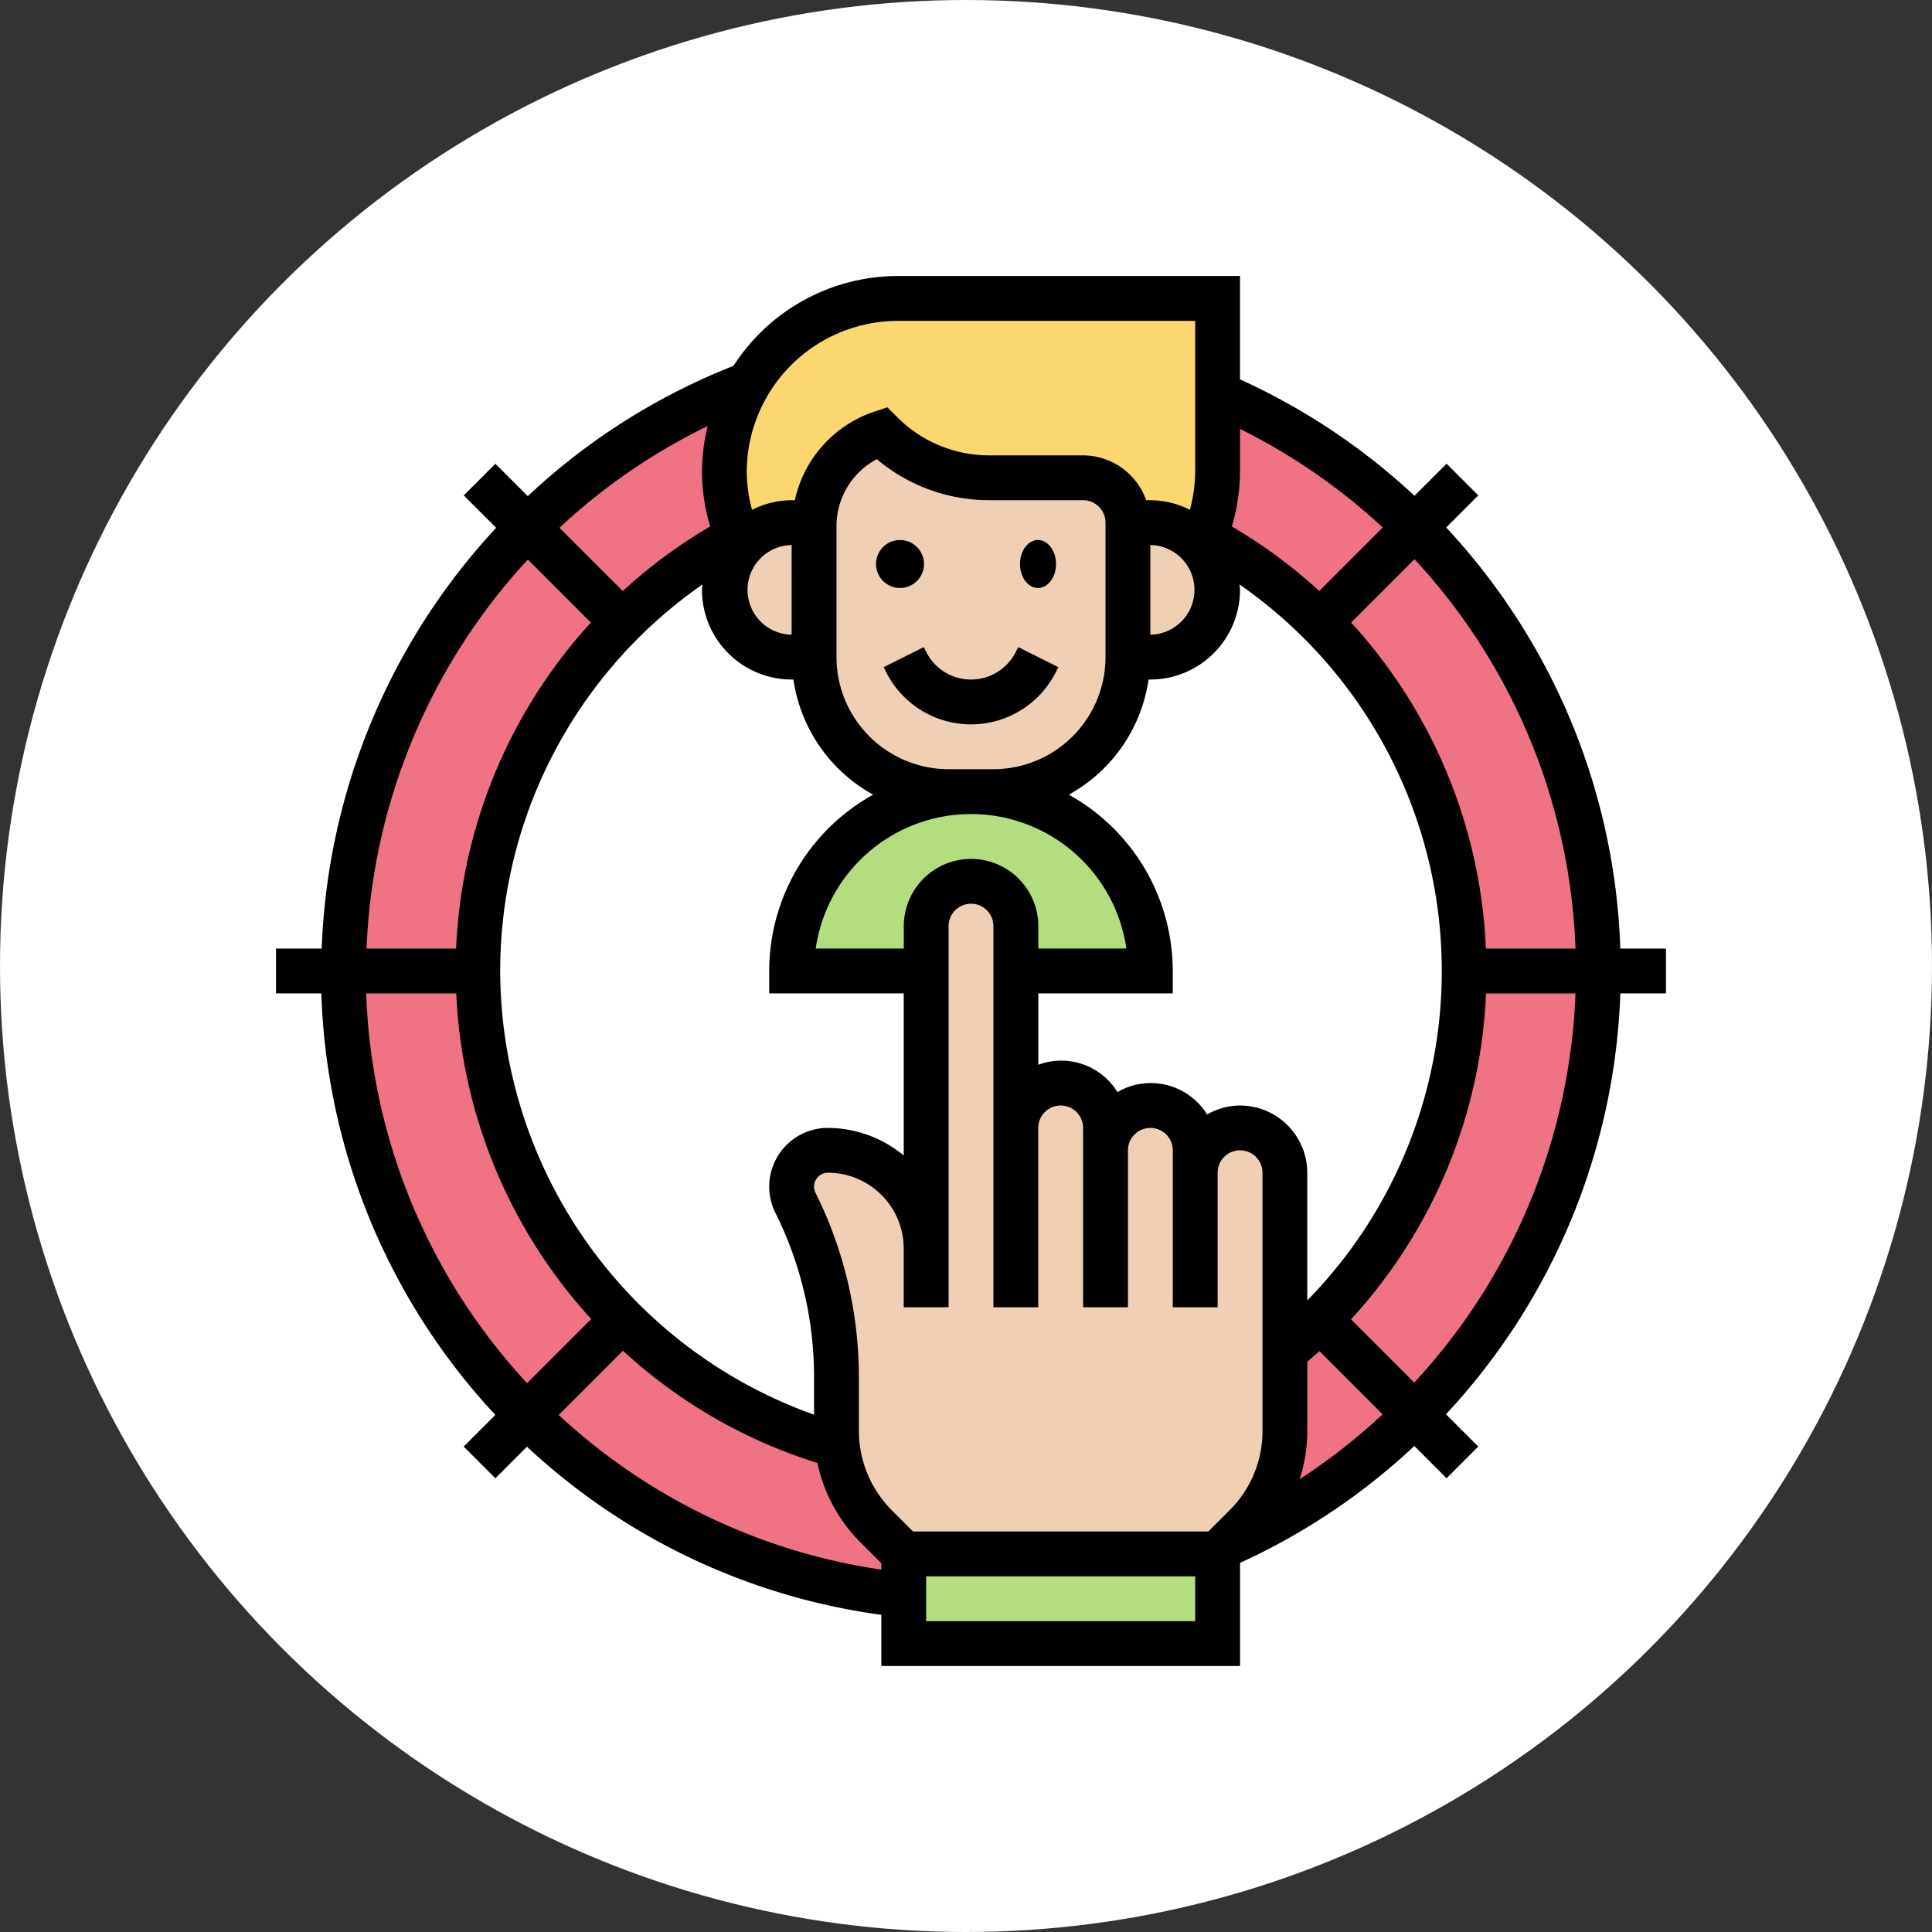 <svg xmlns="http://www.w3.org/2000/svg" width="161" height="161" viewBox="0 0 161 161">
  <rect x="0" y="0" width="161" height="161" fill="#333333" stroke="none"/>
  <g id="_90" data-name="90" transform="translate(-8169 10502)">
    <circle id="Elipse_11531" data-name="Elipse 11531" cx="80.5" cy="80.5" r="80.5" transform="translate(8169 -10502)" fill="#fff"/>
    <g id="objetivo_3_" data-name="objetivo (3)" transform="translate(8192 -10479)">
      <g id="Grupo_1100541" data-name="Grupo 1100541" transform="translate(5.605 1.868)">
        <g id="Grupo_1100526" data-name="Grupo 1100526" transform="translate(71.835 7.921)">
          <path id="Trazado_875229" data-name="Trazado 875229" d="M58.918,16.375,51,24.3l-.019.019A40.924,40.924,0,0,0,41.45,17.2l.28-.841a14.076,14.076,0,0,0,.747-4.577V5.24A52.539,52.539,0,0,1,58.918,16.375Z" transform="translate(-41.45 -5.24)" fill="#ef7385"/>
        </g>
        <g id="Grupo_1100527" data-name="Grupo 1100527" transform="translate(73.665 85.099)">
          <path id="Trazado_875230" data-name="Trazado 875230" d="M50.146,46.569l7.921,7.921A52.543,52.543,0,0,1,42.43,65.27l1.513-1.513a11.2,11.2,0,0,0,3.288-7.94V49.2a32.256,32.256,0,0,0,2.9-2.653Z" transform="translate(-42.43 -46.55)" fill="#ef7385"/>
        </g>
        <g id="Grupo_1100528" data-name="Grupo 1100528" transform="translate(81.363 19.056)">
          <path id="Trazado_875231" data-name="Trazado 875231" d="M69.81,48.192H58.6A40.912,40.912,0,0,0,46.55,19.14l.019-.019L54.49,11.2A52.143,52.143,0,0,1,69.81,48.192Z" transform="translate(-46.55 -11.2)" fill="#ef7385"/>
        </g>
        <g id="Grupo_1100529" data-name="Grupo 1100529" transform="translate(81.363 56.048)">
          <path id="Trazado_875232" data-name="Trazado 875232" d="M58.6,31H69.81A52.221,52.221,0,0,1,54.49,67.992L46.569,60.07l-.019-.019A40.835,40.835,0,0,0,58.6,31Z" transform="translate(-46.55 -31)" fill="#ef7385"/>
        </g>
        <g id="Grupo_1100530" data-name="Grupo 1100530" transform="translate(0 56.048)">
          <path id="Trazado_875233" data-name="Trazado 875233" d="M26.26,60.051l-.019.019L18.32,67.992A52.143,52.143,0,0,1,3,31H14.21A40.835,40.835,0,0,0,26.26,60.051Z" transform="translate(-3 -31)" fill="#ef7385"/>
        </g>
        <g id="Grupo_1100531" data-name="Grupo 1100531" transform="translate(15.32 85.099)">
          <path id="Trazado_875234" data-name="Trazado 875234" d="M42.587,66.073v3.438A52.279,52.279,0,0,1,11.2,54.49l7.921-7.921.019-.019A40.855,40.855,0,0,0,37.057,57.068a11.187,11.187,0,0,0,3.213,6.688Z" transform="translate(-11.2 -46.55)" fill="#ef7385"/>
        </g>
        <g id="Grupo_1100532" data-name="Grupo 1100532" transform="translate(0 19.056)">
          <path id="Trazado_875235" data-name="Trazado 875235" d="M26.241,19.121l.019.019A40.945,40.945,0,0,0,14.21,48.192H3A52.221,52.221,0,0,1,18.32,11.2Z" transform="translate(-3 -11.2)" fill="#ef7385"/>
        </g>
        <g id="Grupo_1100533" data-name="Grupo 1100533" transform="translate(15.32 7.118)">
          <path id="Trazado_875236" data-name="Trazado 875236" d="M28.388,16.729l.28.859-.075.019a40.363,40.363,0,0,0-9.453,7.081l-.019-.019L11.2,16.748A52.6,52.6,0,0,1,29.64,4.81a14.36,14.36,0,0,0-2,7.342A14.075,14.075,0,0,0,28.388,16.729Z" transform="translate(-11.2 -4.81)" fill="#ef7385"/>
        </g>
        <g id="Grupo_1100534" data-name="Grupo 1100534" transform="translate(46.706 104.622)">
          <path id="Trazado_875237" data-name="Trazado 875237" d="M54.156,57v7.473H28V57Z" transform="translate(-28 -57)" fill="#b4dd7f"/>
        </g>
        <g id="Grupo_1100535" data-name="Grupo 1100535" transform="translate(37.365 48.575)">
          <path id="Trazado_875238" data-name="Trazado 875238" d="M41.683,47.551a3.748,3.748,0,0,1,3.737-3.737,3.764,3.764,0,0,1,3.737,3.737v1.868a3.748,3.748,0,0,1,3.737-3.737,3.764,3.764,0,0,1,3.737,3.737v1.868a3.664,3.664,0,0,1,1.1-2.653A3.739,3.739,0,0,1,64.1,51.287v21.5a11.2,11.2,0,0,1-3.288,7.94L59.3,82.244l-.8.8H32.341l-2.317-2.317a11.187,11.187,0,0,1-3.213-6.688,9.378,9.378,0,0,1-.075-1.252V68.27a32.479,32.479,0,0,0-3.419-14.479,3.023,3.023,0,0,1,2.709-4.372A8.181,8.181,0,0,1,34.21,57.6V30.737A3.747,3.747,0,0,1,37.946,27a3.764,3.764,0,0,1,3.737,3.737V47.551Z" transform="translate(-23 -27)" fill="#f0d0b4"/>
        </g>
        <g id="Grupo_1100536" data-name="Grupo 1100536" transform="translate(37.365 41.102)">
          <path id="Trazado_875239" data-name="Trazado 875239" d="M52.892,37.946H41.683V34.21a3.764,3.764,0,0,0-3.737-3.737A3.748,3.748,0,0,0,34.21,34.21v3.737H23a14.946,14.946,0,1,1,29.892,0Z" transform="translate(-23 -23)" fill="#b4dd7f"/>
        </g>
        <g id="Grupo_1100537" data-name="Grupo 1100537" transform="translate(31.76)">
          <path id="Trazado_875240" data-name="Trazado 875240" d="M21.289,21.7l-.262-.8-.28-.859A14.075,14.075,0,0,1,20,15.46a14.36,14.36,0,0,1,2-7.342,15.259,15.259,0,0,1,2.242-2.877A14.4,14.4,0,0,1,34.46,1H61.1V15.46a14.075,14.075,0,0,1-.747,4.577l-.28.841-.262.822A5.6,5.6,0,0,0,55.5,19.683H53.629a3.748,3.748,0,0,0-3.737-3.737H42.1a12.77,12.77,0,0,1-9.024-3.737,8.214,8.214,0,0,0-5.6,7.473H25.6A5.6,5.6,0,0,0,21.289,21.7Z" transform="translate(-20 -1)" fill="#fcd770"/>
        </g>
        <g id="Grupo_1100538" data-name="Grupo 1100538" transform="translate(65.389 18.683)">
          <path id="Trazado_875241" data-name="Trazado 875241" d="M44.184,13.018a5.613,5.613,0,0,1-4.316,9.192H38V11h1.868a5.6,5.6,0,0,1,4.316,2.018Z" transform="translate(-38 -11)" fill="#f0d0b4"/>
        </g>
        <g id="Grupo_1100539" data-name="Grupo 1100539" transform="translate(39.233 11.21)">
          <path id="Trazado_875242" data-name="Trazado 875242" d="M24,14.473A8.214,8.214,0,0,1,29.6,7a12.77,12.77,0,0,0,9.024,3.737h7.791a3.748,3.748,0,0,1,3.737,3.737v11.21a11.218,11.218,0,0,1-11.21,11.21H35.21A11.218,11.218,0,0,1,24,25.683V14.473Z" transform="translate(-24 -7)" fill="#f0d0b4"/>
        </g>
        <g id="Grupo_1100540" data-name="Grupo 1100540" transform="translate(31.76 18.683)">
          <path id="Trazado_875243" data-name="Trazado 875243" d="M27.473,11V22.21H25.6A5.6,5.6,0,1,1,25.6,11Z" transform="translate(-20 -11)" fill="#f0d0b4"/>
        </g>
      </g>
      <g id="Grupo_1100542" data-name="Grupo 1100542" transform="translate(0 0)">
        <circle id="Elipse_11563" data-name="Elipse 11563" cx="2" cy="2" r="2" transform="translate(50 22)"/>
        <ellipse id="Elipse_11564" data-name="Elipse 11564" cx="1.5" cy="2" rx="1.5" ry="2" transform="translate(62 22)"/>
        <path id="Trazado_875244" data-name="Trazado 875244" d="M38.118,16.948a4.178,4.178,0,0,1-7.473,0l-.2-.394-3.342,1.672.2.394a7.915,7.915,0,0,0,14.158,0l.2-.394-3.342-1.672Z" transform="translate(23.535 14.371)"/>
        <path id="Trazado_875245" data-name="Trazado 875245" d="M115.832,59.784V56.048h-3.806a54.075,54.075,0,0,0-14.511-35.09l2.675-2.675-2.642-2.642-2.673,2.673a54.211,54.211,0,0,0-14.541-9.7V0h-28.5A16.322,16.322,0,0,0,38.12,7.492,53.722,53.722,0,0,0,20.986,18.344l-2.7-2.7-2.642,2.642,2.7,2.7A54.409,54.409,0,0,0,3.809,56.048H0v3.737H3.779a54.035,54.035,0,0,0,14.5,35.125l-2.638,2.638,2.642,2.642,2.631-2.631a53.9,53.9,0,0,0,29.53,14.01v4.263H80.337v-8.568l.045-.045A53.985,53.985,0,0,0,94.859,97.5l2.69,2.69,2.642-2.642L97.5,94.855a54.206,54.206,0,0,0,14.529-35.071Zm-7.542-3.737h-7.467a42.912,42.912,0,0,0-11.23-27.166L94.874,23.6A50.346,50.346,0,0,1,108.29,56.048Zm-56.98,46.8a9.394,9.394,0,0,1-2.737-6.608V91.715A34.436,34.436,0,0,0,44.96,76.4a1.156,1.156,0,0,1,1.033-1.672,6.327,6.327,0,0,1,6.318,6.32V85.94h3.737V54.18a1.868,1.868,0,0,1,3.737,0V85.94h3.737V70.994a1.868,1.868,0,0,1,3.737,0V85.94h3.737V72.862a1.868,1.868,0,1,1,3.737,0V85.94h3.737V74.728a1.868,1.868,0,0,1,3.737,0V96.243a9.288,9.288,0,0,1-2.735,6.606l-1.775,1.773H53.085ZM18.683,57.916A39.215,39.215,0,0,1,35.542,25.707c-.009.151-.045.3-.045.448a7.481,7.481,0,0,0,7.473,7.473h.149a13.1,13.1,0,0,0,6.644,9.594A16.822,16.822,0,0,0,41.1,57.916v1.868h11.21V73.292a9.951,9.951,0,0,0-6.318-2.3,4.893,4.893,0,0,0-4.375,7.079,30.648,30.648,0,0,1,3.221,13.642v3.178A39.364,39.364,0,0,1,18.683,57.916ZM42.97,29.892a3.737,3.737,0,0,1,0-7.473ZM57.916,48.575a5.612,5.612,0,0,0-5.6,5.6v1.868h-7.34a13.08,13.08,0,0,1,25.89,0h-7.34V54.18A5.612,5.612,0,0,0,57.916,48.575ZM56.048,41.1a9.352,9.352,0,0,1-9.341-9.341V20.854a6.321,6.321,0,0,1,3.359-5.59,14.507,14.507,0,0,0,9.4,3.419h7.793a1.871,1.871,0,0,1,1.868,1.868V31.76A9.352,9.352,0,0,1,59.784,41.1ZM85.94,85.368V74.732a5.614,5.614,0,0,0-5.6-5.607,5.543,5.543,0,0,0-2.748.749,5.521,5.521,0,0,0-7.473-1.868,5.492,5.492,0,0,0-6.593-2.274V59.784H74.73V57.916a16.822,16.822,0,0,0-8.661-14.694,13.1,13.1,0,0,0,6.644-9.594h.149a7.481,7.481,0,0,0,7.473-7.473c0-.153-.035-.3-.045-.45a39.209,39.209,0,0,1,5.65,59.663ZM72.862,22.419a3.737,3.737,0,0,1,0,7.473ZM92.23,20.96l-5.291,5.291a42.974,42.974,0,0,0-7.286-5.381,16.364,16.364,0,0,0,.682-4.534V12.743A50.359,50.359,0,0,1,92.23,20.96ZM51.833,3.737H76.6v12.6a12.548,12.548,0,0,1-.441,3.148,7.361,7.361,0,0,0-3.3-.8h-.344a5.6,5.6,0,0,0-5.261-3.737H59.465a10.819,10.819,0,0,1-7.7-3.189l-.816-.816-1.095.364a10.03,10.03,0,0,0-6.617,7.378H42.97a7.39,7.39,0,0,0-3.3.8,12.522,12.522,0,0,1-.441-3.146,12.613,12.613,0,0,1,12.6-12.6ZM35.97,12.506a16.191,16.191,0,0,0-.473,3.83,16.207,16.207,0,0,0,.684,4.534,43.01,43.01,0,0,0-7.286,5.382l-5.272-5.272A50.2,50.2,0,0,1,35.97,12.506ZM20.986,23.628l5.255,5.255A42.932,42.932,0,0,0,15.01,56.048H7.546A50.673,50.673,0,0,1,20.986,23.628ZM7.516,59.784h7.507A43.041,43.041,0,0,0,26.27,86.921l-5.345,5.345A50.333,50.333,0,0,1,7.516,59.784ZM23.559,94.915l5.354-5.353a42.666,42.666,0,0,0,16.209,9.353,13.155,13.155,0,0,0,3.546,6.576l1.775,1.773v.538A50.174,50.174,0,0,1,23.559,94.915ZM76.6,112.1H54.18v-3.737H76.6Zm8.7-11.822a13.051,13.051,0,0,0,.641-4.03V90.472c.338-.291.68-.579,1.009-.88l5.268,5.267a50.371,50.371,0,0,1-6.918,5.414Zm9.556-8.06-5.272-5.272a42.789,42.789,0,0,0,11.251-27.157h7.456A50.473,50.473,0,0,1,94.855,92.214Z" transform="translate(0 0)"/>
      </g>
    </g>
  </g>
</svg>

